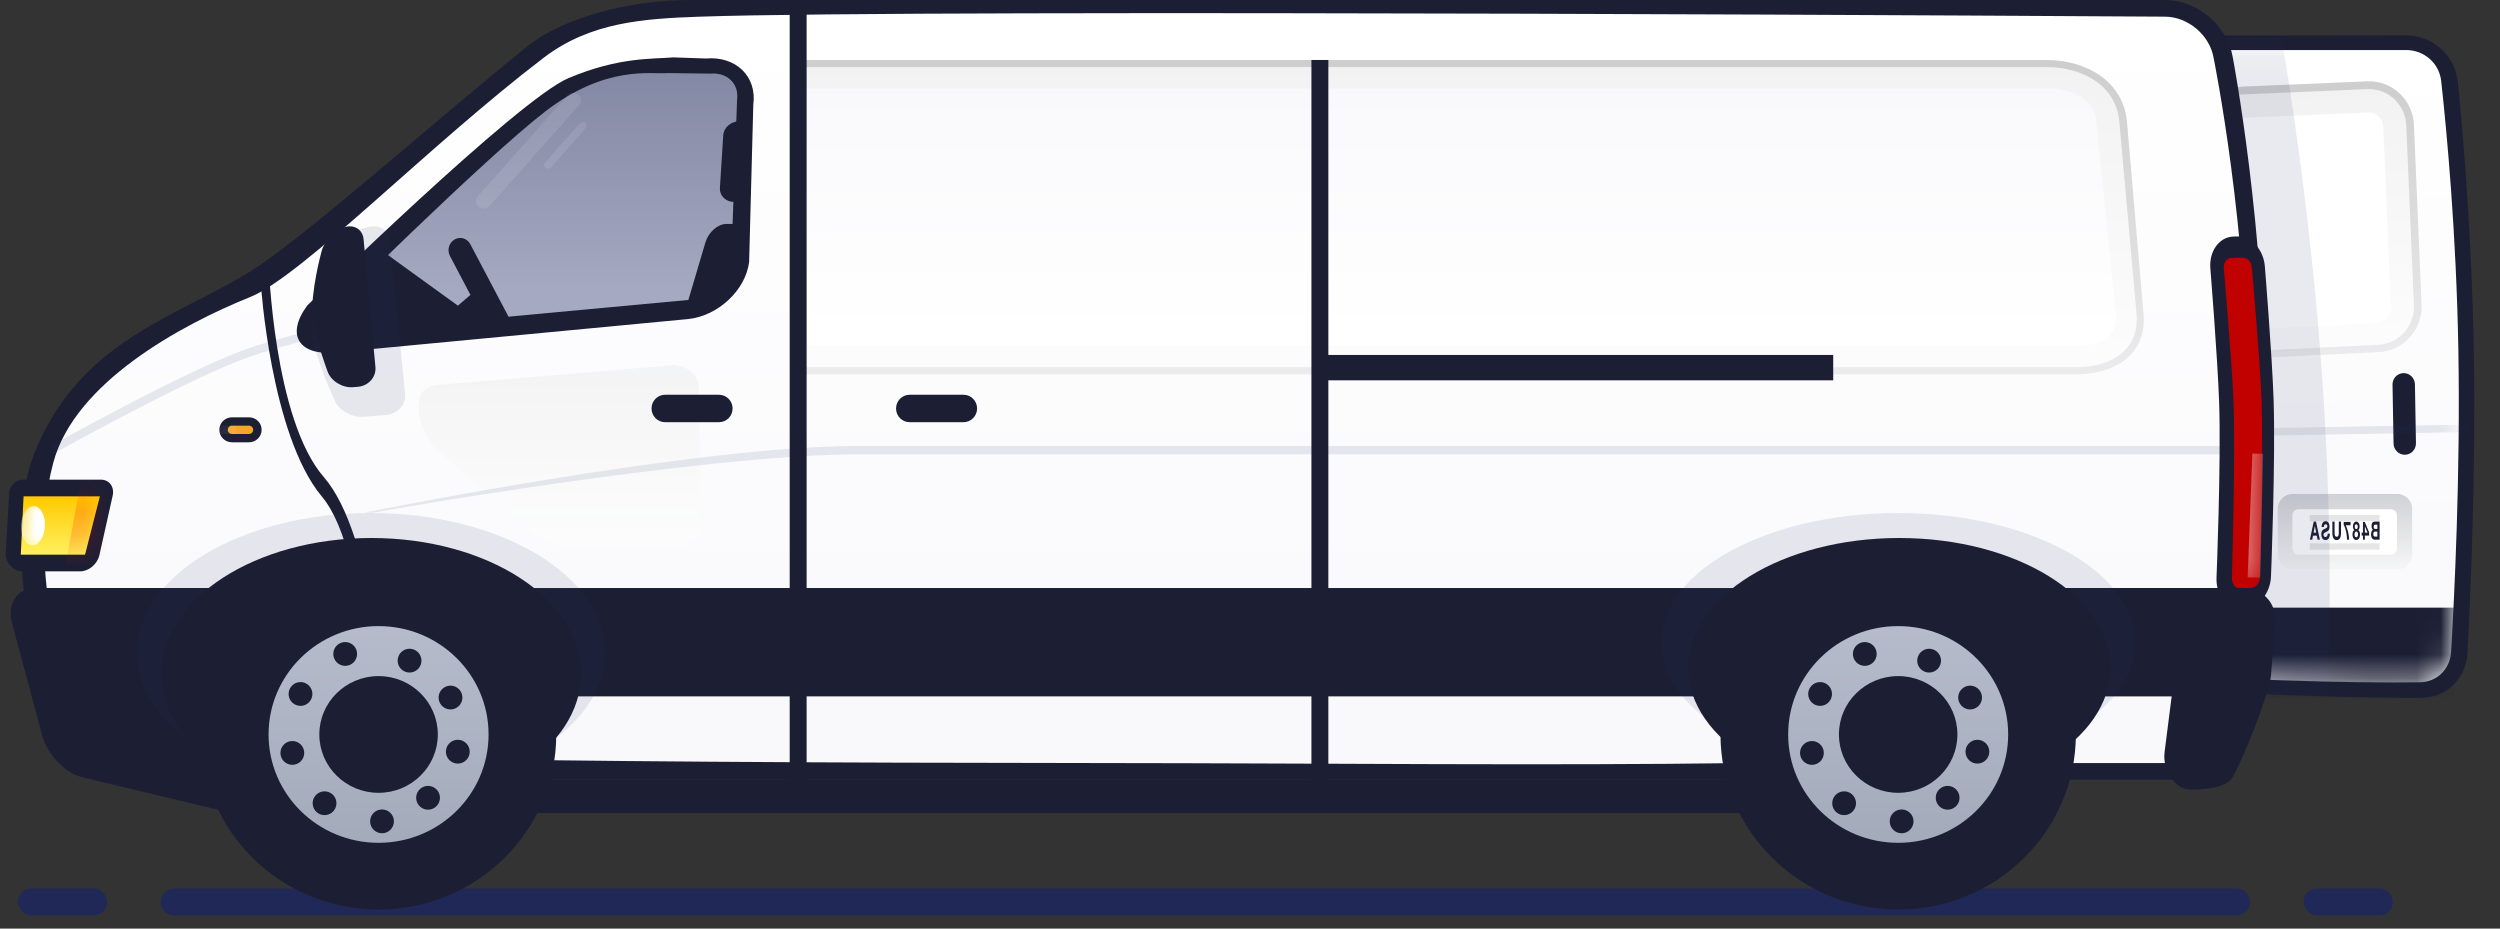 <svg width="105" height="39" viewBox="0 0 105 39" fill="none" xmlns="http://www.w3.org/2000/svg">
<rect x="0" y="0" width="105" height="39" fill="#333333" stroke="none"/>
<path fill-rule="evenodd" clip-rule="evenodd" d="M6.75 37.881C6.75 37.569 7.003 37.315 7.315 37.315H93.935C94.247 37.315 94.5 37.569 94.5 37.881C94.5 38.193 94.247 38.446 93.935 38.446H7.315C7.003 38.446 6.75 38.193 6.75 37.881Z" fill="#1F2857"/>
<rect x="0.75" y="37.315" width="3.75" height="1.131" rx="0.565" fill="#1F2857"/>
<rect x="96.75" y="37.315" width="3.75" height="1.131" rx="0.565" fill="#1F2857"/>
<path fill-rule="evenodd" clip-rule="evenodd" d="M91.465 3.038C91.44 2.193 92.117 1.494 92.962 1.493L101.029 1.481C102.163 1.479 103.118 2.321 103.231 3.45C103.466 5.792 103.818 9.984 103.9 14.719C103.988 19.765 103.773 24.816 103.634 27.426C103.577 28.489 102.767 29.301 101.703 29.307C101.186 29.31 100.531 29.308 99.707 29.296C97.682 29.266 95.157 29.164 93.625 29.095C92.844 29.06 92.226 28.428 92.202 27.647L91.465 3.038Z" fill="#1C1F34"/>
<path fill-rule="evenodd" clip-rule="evenodd" d="M90.804 2.875C90.791 2.452 91.13 2.102 91.554 2.102L101.063 2.102C101.814 2.102 102.448 2.656 102.53 3.404C102.758 5.465 103.165 9.756 103.251 14.702C103.342 19.896 103.082 25.095 102.945 27.387C102.902 28.096 102.359 28.642 101.649 28.655C101.069 28.665 100.234 28.668 99.047 28.652C97.024 28.625 94.501 28.53 92.968 28.465C92.186 28.433 91.566 27.8 91.542 27.018L90.804 2.875Z" fill="url(#paint0_linear_0_249)"/>
<mask id="mask0_0_249" style="mask-type:alpha" maskUnits="userSpaceOnUse" x="90" y="2" width="14" height="27">
<path fill-rule="evenodd" clip-rule="evenodd" d="M90.804 2.875C90.791 2.452 91.13 2.102 91.554 2.102L101.063 2.102C101.814 2.102 102.448 2.656 102.53 3.404C102.758 5.465 103.165 9.756 103.251 14.702C103.342 19.896 103.082 25.095 102.945 27.387C102.902 28.096 102.359 28.642 101.649 28.655C101.069 28.665 100.234 28.668 99.047 28.652C97.024 28.625 94.501 28.53 92.968 28.465C92.186 28.433 91.566 27.8 91.542 27.018L90.804 2.875Z" fill="white"/>
</mask>
<g mask="url(#mask0_0_249)">
<path fill-rule="evenodd" clip-rule="evenodd" d="M93.476 25.521H103.085V26.473H93.476V25.521Z" fill="#1C1F34"/>
<path fill-rule="evenodd" clip-rule="evenodd" d="M93.471 25.838H103.08V29.33H93.471V25.838Z" fill="#1C1F34"/>
<path fill-rule="evenodd" clip-rule="evenodd" d="M100.948 15.671C101.208 15.667 101.422 15.878 101.427 16.14L101.47 18.615C101.474 18.878 101.269 19.095 101.008 19.1C100.748 19.104 100.534 18.893 100.529 18.631L100.486 16.156C100.481 15.893 100.686 15.676 100.948 15.671Z" fill="#1C1F34"/>
<path opacity="0.1" fill-rule="evenodd" clip-rule="evenodd" d="M85.565 18.146L103.75 17.828L103.756 18.146L85.57 18.463L85.565 18.146Z" fill="#242D5F"/>
<path fill-rule="evenodd" clip-rule="evenodd" d="M95.664 21.379C95.664 21.029 95.944 20.744 96.29 20.744H100.683C101.029 20.744 101.309 21.026 101.309 21.379V23.284C101.309 23.634 101.029 23.919 100.683 23.919H96.29C95.944 23.919 95.664 23.637 95.664 23.284V21.379Z" fill="white"/>
<path fill-rule="evenodd" clip-rule="evenodd" d="M95.664 21.379C95.664 21.029 95.944 20.744 96.29 20.744H100.683C101.029 20.744 101.309 21.026 101.309 21.379V23.284C101.309 23.634 101.029 23.919 100.683 23.919H96.29C95.944 23.919 95.664 23.637 95.664 23.284V21.379Z" fill="url(#paint1_linear_0_249)" fill-opacity="0.2"/>
<path fill-rule="evenodd" clip-rule="evenodd" d="M96.28 21.647C96.28 21.505 96.393 21.39 96.529 21.39H100.422C100.559 21.39 100.671 21.504 100.671 21.647V23.038C100.671 23.18 100.558 23.295 100.422 23.295H96.529C96.392 23.295 96.28 23.181 96.28 23.038V21.647Z" fill="white"/>
<path opacity="0.1" fill-rule="evenodd" clip-rule="evenodd" d="M97.012 21.628H99.939V21.895H97.012V21.628Z" fill="black"/>
<path opacity="0.1" fill-rule="evenodd" clip-rule="evenodd" d="M97.012 22.819H99.939V23.086H97.012V22.819Z" fill="black"/>
<path fill-rule="evenodd" clip-rule="evenodd" d="M99.849 22.214V22.037H99.76C99.752 22.037 99.744 22.038 99.736 22.041C99.728 22.043 99.722 22.047 99.716 22.054C99.71 22.06 99.705 22.069 99.701 22.081C99.698 22.092 99.696 22.106 99.696 22.124C99.696 22.156 99.701 22.179 99.712 22.193C99.723 22.207 99.737 22.214 99.753 22.214H99.849ZM99.943 21.907V22.666H99.735C99.716 22.666 99.698 22.662 99.679 22.653C99.661 22.645 99.645 22.631 99.631 22.614C99.617 22.596 99.605 22.573 99.597 22.545C99.588 22.517 99.584 22.484 99.584 22.446C99.584 22.398 99.591 22.358 99.604 22.324C99.617 22.291 99.636 22.267 99.663 22.254C99.644 22.237 99.629 22.216 99.619 22.191C99.61 22.166 99.605 22.134 99.605 22.095C99.605 22.06 99.608 22.03 99.615 22.006C99.621 21.982 99.63 21.963 99.642 21.948C99.654 21.934 99.669 21.923 99.686 21.917C99.702 21.91 99.721 21.907 99.741 21.907H99.943ZM99.849 22.536V22.328H99.746C99.726 22.328 99.709 22.336 99.697 22.353C99.685 22.37 99.678 22.397 99.678 22.436C99.678 22.456 99.68 22.473 99.684 22.485C99.688 22.498 99.693 22.508 99.699 22.515C99.706 22.523 99.713 22.528 99.722 22.531C99.73 22.535 99.739 22.536 99.748 22.536H99.849ZM99.325 22.111V22.369H99.436L99.327 22.111H99.325ZM99.325 22.494V22.666H99.244V22.494H99.189V22.369H99.244V21.922H99.32L99.503 22.356V22.494H99.325ZM99.026 22.124C99.026 22.107 99.025 22.092 99.021 22.079C99.018 22.067 99.013 22.056 99.007 22.048C99.001 22.039 98.994 22.032 98.986 22.028C98.978 22.023 98.97 22.021 98.962 22.021C98.949 22.021 98.938 22.025 98.93 22.032C98.922 22.039 98.915 22.048 98.911 22.058C98.906 22.069 98.903 22.08 98.901 22.092C98.9 22.103 98.899 22.114 98.899 22.124C98.899 22.156 98.905 22.18 98.917 22.197C98.929 22.213 98.944 22.222 98.962 22.222C98.979 22.222 98.994 22.213 99.007 22.197C99.02 22.18 99.026 22.156 99.026 22.124ZM99.103 22.11C99.103 22.147 99.098 22.179 99.088 22.207C99.078 22.235 99.062 22.253 99.042 22.263V22.265C99.067 22.276 99.086 22.297 99.1 22.329C99.114 22.361 99.121 22.401 99.121 22.448C99.121 22.488 99.116 22.523 99.107 22.552C99.098 22.581 99.086 22.605 99.071 22.624C99.056 22.643 99.039 22.657 99.02 22.666C99.001 22.675 98.982 22.68 98.961 22.68C98.942 22.68 98.923 22.675 98.904 22.665C98.885 22.656 98.868 22.641 98.854 22.622C98.839 22.603 98.827 22.579 98.818 22.55C98.809 22.521 98.804 22.487 98.804 22.447C98.804 22.4 98.811 22.361 98.825 22.328C98.838 22.296 98.858 22.275 98.883 22.265V22.263C98.863 22.251 98.847 22.231 98.837 22.204C98.827 22.176 98.822 22.144 98.822 22.107C98.822 22.089 98.824 22.068 98.829 22.045C98.834 22.022 98.842 22 98.853 21.98C98.864 21.96 98.878 21.943 98.896 21.929C98.914 21.914 98.936 21.907 98.962 21.907C98.979 21.907 98.996 21.912 99.013 21.92C99.03 21.929 99.045 21.941 99.058 21.958C99.072 21.975 99.082 21.997 99.091 22.022C99.099 22.048 99.103 22.077 99.103 22.11ZM99.036 22.441C99.036 22.402 99.028 22.373 99.014 22.353C99 22.333 98.982 22.323 98.961 22.323C98.951 22.323 98.942 22.326 98.934 22.331C98.925 22.337 98.917 22.345 98.911 22.356C98.904 22.366 98.899 22.379 98.895 22.393C98.891 22.408 98.889 22.424 98.889 22.442C98.889 22.46 98.891 22.477 98.895 22.493C98.898 22.508 98.904 22.522 98.91 22.532C98.917 22.544 98.924 22.552 98.933 22.558C98.942 22.564 98.951 22.567 98.961 22.567C98.971 22.567 98.981 22.564 98.99 22.558C98.999 22.552 99.007 22.544 99.014 22.532C99.02 22.522 99.026 22.508 99.03 22.493C99.034 22.477 99.036 22.46 99.036 22.441ZM98.436 22.052V21.922H98.723V22.062H98.524C98.564 22.148 98.596 22.242 98.621 22.345C98.645 22.448 98.66 22.555 98.665 22.666H98.574C98.573 22.616 98.57 22.563 98.564 22.505C98.558 22.448 98.549 22.391 98.537 22.335C98.526 22.279 98.512 22.227 98.495 22.177C98.478 22.128 98.458 22.086 98.436 22.052ZM97.959 22.379V21.907H98.053V22.379C98.053 22.436 98.059 22.477 98.072 22.504C98.085 22.53 98.108 22.544 98.141 22.544C98.16 22.544 98.176 22.539 98.187 22.529C98.199 22.52 98.207 22.507 98.214 22.492C98.22 22.477 98.225 22.459 98.227 22.44C98.228 22.42 98.229 22.399 98.229 22.379V21.907H98.323V22.379C98.323 22.482 98.308 22.559 98.276 22.608C98.244 22.658 98.199 22.683 98.141 22.683C98.084 22.683 98.04 22.658 98.007 22.608C97.975 22.558 97.959 22.482 97.959 22.379ZM97.764 22.414H97.855C97.855 22.461 97.85 22.501 97.84 22.535C97.83 22.569 97.817 22.597 97.8 22.619C97.783 22.641 97.763 22.657 97.741 22.667C97.719 22.678 97.696 22.683 97.673 22.683C97.644 22.683 97.618 22.677 97.596 22.665C97.573 22.653 97.555 22.636 97.54 22.614C97.525 22.593 97.514 22.567 97.506 22.537C97.499 22.508 97.495 22.475 97.495 22.441C97.495 22.398 97.5 22.363 97.51 22.336C97.52 22.309 97.532 22.287 97.546 22.271C97.56 22.254 97.574 22.242 97.588 22.235C97.603 22.228 97.614 22.223 97.622 22.22C97.648 22.208 97.67 22.198 97.687 22.19C97.703 22.182 97.716 22.174 97.726 22.166C97.735 22.159 97.741 22.15 97.745 22.141C97.748 22.132 97.749 22.12 97.749 22.105C97.749 22.089 97.747 22.075 97.743 22.065C97.739 22.054 97.734 22.045 97.728 22.038C97.722 22.031 97.715 22.026 97.707 22.023C97.7 22.02 97.692 22.019 97.685 22.019C97.673 22.019 97.662 22.021 97.653 22.024C97.643 22.028 97.634 22.034 97.626 22.042C97.619 22.051 97.613 22.062 97.608 22.077C97.604 22.092 97.601 22.111 97.6 22.134H97.509C97.509 22.09 97.514 22.052 97.523 22.021C97.532 21.991 97.545 21.965 97.561 21.946C97.577 21.926 97.596 21.911 97.616 21.903C97.637 21.894 97.658 21.889 97.68 21.889C97.7 21.889 97.719 21.894 97.738 21.903C97.757 21.912 97.774 21.927 97.79 21.946C97.805 21.965 97.817 21.989 97.826 22.017C97.836 22.046 97.84 22.08 97.84 22.119C97.84 22.153 97.837 22.183 97.829 22.207C97.822 22.232 97.812 22.252 97.8 22.268C97.788 22.285 97.775 22.298 97.76 22.308C97.744 22.319 97.729 22.327 97.713 22.334C97.697 22.342 97.682 22.349 97.667 22.356C97.651 22.362 97.638 22.369 97.626 22.378C97.614 22.386 97.604 22.397 97.597 22.41C97.59 22.423 97.586 22.439 97.586 22.46C97.586 22.479 97.589 22.495 97.594 22.507C97.6 22.519 97.607 22.529 97.615 22.536C97.624 22.543 97.632 22.548 97.642 22.551C97.652 22.553 97.661 22.554 97.669 22.554C97.681 22.554 97.693 22.552 97.705 22.546C97.717 22.541 97.727 22.533 97.735 22.522C97.744 22.511 97.751 22.497 97.756 22.479C97.761 22.461 97.764 22.44 97.764 22.414ZM97.281 22.373L97.225 22.094H97.224L97.17 22.373H97.281ZM97.272 21.907L97.434 22.666H97.339L97.306 22.497H97.146L97.114 22.666H97.016L97.176 21.907H97.272Z" fill="#1C1F34"/>
<g opacity="0.5">
<path fill-rule="evenodd" clip-rule="evenodd" d="M92.375 5.623C92.33 4.572 93.133 3.683 94.171 3.639L99.424 3.416C100.461 3.372 101.338 4.19 101.383 5.237L101.707 12.792C101.752 13.842 100.95 14.734 99.912 14.785L94.66 15.041C93.623 15.092 92.746 14.28 92.701 13.229L92.375 5.623Z" fill="url(#paint2_linear_0_249)"/>
<path fill-rule="evenodd" clip-rule="evenodd" d="M92.375 5.623C92.33 4.572 93.133 3.683 94.171 3.639L99.424 3.416C100.461 3.372 101.338 4.19 101.383 5.237L101.707 12.792C101.752 13.842 100.95 14.734 99.912 14.785L94.66 15.041C93.623 15.092 92.746 14.28 92.701 13.229L92.375 5.623Z" fill="url(#paint3_linear_0_249)" fill-opacity="0.3"/>
</g>
<path fill-rule="evenodd" clip-rule="evenodd" d="M92.676 5.619C92.639 4.743 93.309 4.004 94.176 3.967L99.426 3.743C100.292 3.706 101.024 4.388 101.062 5.259L101.385 12.821C101.422 13.695 100.752 14.438 99.886 14.48L94.636 14.738C93.771 14.78 93.039 14.107 93.001 13.23L92.676 5.619Z" fill="white"/>
<path fill-rule="evenodd" clip-rule="evenodd" d="M92.676 5.619C92.639 4.743 93.309 4.004 94.176 3.967L99.426 3.743C100.292 3.706 101.024 4.388 101.062 5.259L101.385 12.821C101.422 13.695 100.752 14.438 99.886 14.48L94.636 14.738C93.771 14.78 93.039 14.107 93.001 13.23L92.676 5.619Z" fill="url(#paint4_linear_0_249)" fill-opacity="0.05"/>
<path fill-rule="evenodd" clip-rule="evenodd" d="M93.579 5.609C93.564 5.26 93.832 4.965 94.177 4.95L99.445 4.723C99.79 4.708 100.082 4.98 100.097 5.332L100.418 12.899C100.432 13.251 100.164 13.549 99.82 13.566L94.553 13.829C94.208 13.846 93.916 13.575 93.901 13.229L93.579 5.609Z" fill="white"/>
<path opacity="0.1" fill-rule="evenodd" clip-rule="evenodd" d="M92.85 29.122L97.724 29.239C97.724 29.239 98.113 23.82 97.504 15.464C96.896 7.109 95.599 0.298 95.599 0.298L91.62 0.568L92.85 29.122Z" fill="#242D5F"/>
</g>
<path fill-rule="evenodd" clip-rule="evenodd" d="M95.038 29.292C95.038 29.292 95.149 25.494 95.149 17.535C95.149 9.575 93.778 2.416 93.778 2.416C93.559 1.082 92.289 1.58928e-06 90.939 1.58867e-06C90.939 1.58867e-06 37.479 -1.98674e-06 28.95 1.59002e-06C26.498 2.61841e-06 23.662 0.719 22.149 1.944C17.969 5.328 12.747 10.004 10.53 11.388C7.391 13.346 3.334 14.282 1.425 19.075C0.298 21.907 0.918 28.691 3.263 30.375C3.879 30.817 5.063 32.353 14.957 32.427C14.97 32.603 15.12 32.749 15.302 32.749H92.388C92.576 32.749 92.734 32.593 92.734 32.401V31.66C93.852 31.383 94.834 30.422 95.038 29.292Z" fill="#1C1F34"/>
<path fill-rule="evenodd" clip-rule="evenodd" d="M10.96 32.748H80.619V34.149H10.96V32.748Z" fill="#1C1F34"/>
<path fill-rule="evenodd" clip-rule="evenodd" d="M94.328 29.292C94.328 29.292 94.438 25.495 94.438 17.535C94.438 9.575 92.97 2.423 92.97 2.423C92.805 1.472 91.891 0.7 90.925 0.7C90.925 0.7 39.014 0.367 29.4 0.7C27.009 0.783 24.798 0.931 22.838 2.423C18.021 6.093 12.685 11.597 10.505 12.476C7.603 13.646 3.14 16.065 2.238 19.433C0.891 24.457 3.449 30.932 3.541 30.998C4.691 31.824 23.063 32.031 46.07 32.048C55.914 32.056 64.975 32.161 73.176 32.048H92.375C92.564 32.048 92.721 31.893 92.721 31.701V31.392C93.528 30.963 94.167 30.18 94.328 29.292Z" fill="url(#paint5_linear_0_249)"/>
<path opacity="0.1" fill-rule="evenodd" clip-rule="evenodd" d="M2.149 18.716C2.149 18.716 7.238 15.875 9.954 14.807C11.977 14.011 16.366 13.124 16.366 13.124L16.48 13.456C16.48 13.456 12.078 14.347 10.049 15.146C7.339 16.211 2.263 19.047 2.263 19.047L2.149 18.716Z" fill="#242D5F"/>
<path fill-rule="evenodd" clip-rule="evenodd" d="M17.605 16.808L17.588 17.078C17.55 17.688 17.937 18.542 18.448 18.984L22.325 22.33C22.735 22.684 23.55 22.971 24.151 22.971H28.33C28.928 22.971 29.409 22.576 29.404 22.086L29.352 16.241C29.347 15.752 28.858 15.349 28.263 15.339L18.46 16.16C18.011 16.153 17.628 16.443 17.605 16.808Z" fill="white"/>
<path fill-rule="evenodd" clip-rule="evenodd" d="M17.605 16.808L17.588 17.078C17.55 17.688 17.937 18.542 18.448 18.984L22.325 22.33C22.735 22.684 23.55 22.971 24.151 22.971H28.33C28.928 22.971 29.409 22.576 29.404 22.086L29.352 16.241C29.347 15.752 28.858 15.349 28.263 15.339L18.46 16.16C18.011 16.153 17.628 16.443 17.605 16.808Z" fill="url(#paint6_linear_0_249)" fill-opacity="0.05"/>
<path opacity="0.1" fill-rule="evenodd" clip-rule="evenodd" d="M15.303 21.532C15.303 21.532 29.101 18.731 36 18.731C55.519 18.731 94.557 18.731 94.557 18.731V19.081C94.557 19.081 55.761 19.081 36.181 19.081C29.343 19.081 15.667 21.532 15.667 21.532H15.303Z" fill="#242D5F"/>
<path opacity="0.2" fill-rule="evenodd" clip-rule="evenodd" d="M19.49 26.097H75.288V27.497H19.49V26.097Z" fill="black"/>
<rect x="13.448" y="24.697" width="63.261" height="4.551" fill="#1C1F34"/>
<path fill-rule="evenodd" clip-rule="evenodd" d="M13.518 20.854C11.361 18.273 10.951 11.876 10.951 11.876L11.283 11.051C11.283 11.051 11.486 17.606 13.601 20.038C15.716 22.471 16.123 29.612 16.123 29.612L15.413 31.893C15.413 31.893 15.674 23.434 13.518 20.854Z" fill="#1C1F34"/>
<path fill-rule="evenodd" clip-rule="evenodd" d="M27.364 17.156C27.364 17.474 27.62 17.732 27.934 17.732H30.199C30.514 17.732 30.769 17.476 30.769 17.156C30.769 16.838 30.513 16.58 30.199 16.58H27.934C27.619 16.58 27.364 16.836 27.364 17.156Z" fill="#1C1F34"/>
<path fill-rule="evenodd" clip-rule="evenodd" d="M9.212 18.052C9.212 17.762 9.452 17.527 9.745 17.527H10.456C10.75 17.527 10.989 17.76 10.989 18.052C10.989 18.342 10.749 18.577 10.456 18.577H9.745C9.451 18.577 9.212 18.344 9.212 18.052Z" fill="#1C1F34"/>
<path fill-rule="evenodd" clip-rule="evenodd" d="M9.567 18.052C9.567 17.955 9.644 17.877 9.743 17.877H10.457C10.555 17.877 10.633 17.958 10.633 18.052C10.633 18.149 10.557 18.227 10.457 18.227H9.743C9.646 18.227 9.567 18.146 9.567 18.052Z" fill="#F5A623"/>
<mask id="mask1_0_249" style="mask-type:alpha" maskUnits="userSpaceOnUse" x="9" y="17" width="2" height="2">
<path fill-rule="evenodd" clip-rule="evenodd" d="M9.567 18.052C9.567 17.955 9.644 17.877 9.743 17.877H10.457C10.555 17.877 10.633 17.958 10.633 18.052C10.633 18.149 10.557 18.227 10.457 18.227H9.743C9.646 18.227 9.567 18.146 9.567 18.052Z" fill="white"/>
</mask>
<g mask="url(#mask1_0_249)">
<path fill-rule="evenodd" clip-rule="evenodd" d="M9.212 17.877H9.923V18.227H9.212V17.877Z" fill="white"/>
</g>
<g opacity="0.5">
<path fill-rule="evenodd" clip-rule="evenodd" d="M33.556 2.519H85.936C87.651 2.519 89.17 3.435 89.329 5.084L90.025 13.157C90.184 14.807 88.923 15.722 87.207 15.722H33.555L33.556 2.519Z" fill="url(#paint7_linear_0_249)"/>
<path fill-rule="evenodd" clip-rule="evenodd" d="M33.556 2.519H85.936C87.651 2.519 89.17 3.435 89.329 5.084L90.025 13.157C90.184 14.807 88.923 15.722 87.207 15.722H33.555L33.556 2.519Z" fill="url(#paint8_linear_0_249)" fill-opacity="0.3"/>
</g>
<path fill-rule="evenodd" clip-rule="evenodd" d="M33.557 2.819H85.946C87.491 2.819 88.862 3.599 89.01 5.084L89.731 13.157C89.879 14.641 88.749 15.422 87.202 15.422H33.558L33.557 2.819Z" fill="white"/>
<path fill-rule="evenodd" clip-rule="evenodd" d="M33.557 2.819H85.946C87.491 2.819 88.862 3.599 89.01 5.084L89.731 13.157C89.879 14.641 88.749 15.422 87.202 15.422H33.558L33.557 2.819Z" fill="url(#paint9_linear_0_249)" fill-opacity="0.05"/>
<path fill-rule="evenodd" clip-rule="evenodd" d="M33.557 3.719H85.982C87.011 3.719 87.936 4.1 88.047 5.086L88.856 13.155C88.967 14.143 88.225 14.522 87.191 14.522H33.559L33.557 3.719Z" fill="url(#paint10_linear_0_249)"/>
<path fill-rule="evenodd" clip-rule="evenodd" d="M93.203 16.887C93.137 15.002 92.834 11.266 92.834 11.266C92.778 10.552 93.207 9.956 93.797 9.935L93.958 9.93C94.546 9.909 95.069 10.473 95.124 11.19C95.124 11.19 95.425 14.885 95.49 16.752C95.579 19.294 95.382 24.206 95.382 24.206C95.356 24.92 94.861 25.515 94.271 25.536L94.11 25.541C93.522 25.562 93.068 24.998 93.093 24.277C93.093 24.277 93.291 19.411 93.203 16.887Z" fill="#1C1F34"/>
<path fill-rule="evenodd" clip-rule="evenodd" d="M93.811 16.969C93.753 15.294 93.399 11.278 93.399 11.278C93.378 11.04 93.521 10.842 93.715 10.836L94.187 10.819C94.382 10.812 94.557 11 94.578 11.242C94.578 11.242 94.931 15.22 94.989 16.879C95.067 19.139 94.917 24.244 94.917 24.244C94.91 24.483 94.746 24.681 94.552 24.688L94.08 24.705C93.885 24.711 93.732 24.524 93.739 24.283C93.739 24.283 93.89 19.213 93.811 16.969Z" fill="#C10000"/>
<mask id="mask2_0_249" style="mask-type:alpha" maskUnits="userSpaceOnUse" x="93" y="10" width="3" height="15">
<path fill-rule="evenodd" clip-rule="evenodd" d="M93.811 16.969C93.753 15.294 93.399 11.278 93.399 11.278C93.378 11.04 93.521 10.842 93.715 10.836L94.187 10.819C94.382 10.812 94.557 11 94.578 11.242C94.578 11.242 94.931 15.22 94.989 16.879C95.067 19.139 94.917 24.244 94.917 24.244C94.91 24.483 94.746 24.681 94.552 24.688L94.08 24.705C93.885 24.711 93.732 24.524 93.739 24.283C93.739 24.283 93.89 19.213 93.811 16.969Z" fill="white"/>
</mask>
<g mask="url(#mask2_0_249)">
<path opacity="0.4" fill-rule="evenodd" clip-rule="evenodd" d="M94.601 19.049L95.052 19.057L94.93 24.258L94.4 24.249L94.601 19.049Z" fill="white"/>
</g>
<path fill-rule="evenodd" clip-rule="evenodd" d="M0.974 20.145H4.235C4.593 20.145 4.816 20.448 4.731 20.825L4.174 23.317C4.09 23.692 3.728 23.997 3.371 23.997H0.938C0.578 23.997 0.264 23.681 0.235 23.299L0.378 20.843C0.349 20.458 0.616 20.145 0.974 20.145Z" fill="#1C1F34"/>
<path fill-rule="evenodd" clip-rule="evenodd" d="M0.99 20.846H4.195L3.572 23.296H0.873L0.99 20.846Z" fill="url(#paint11_linear_0_249)"/>
<mask id="mask3_0_249" style="mask-type:alpha" maskUnits="userSpaceOnUse" x="0" y="20" width="5" height="4">
<path fill-rule="evenodd" clip-rule="evenodd" d="M0.99 20.846H4.195L3.572 23.296H0.873L0.99 20.846Z" fill="white"/>
</mask>
<g mask="url(#mask3_0_249)">
<ellipse cx="1.386" cy="22.08" rx="0.5" ry="0.825" transform="rotate(3 1.386 22.08)" fill="white"/>
<path opacity="0.2" fill-rule="evenodd" clip-rule="evenodd" d="M3.407 20.145H4.634V23.721H2.755L3.407 20.145Z" fill="#FF0000"/>
</g>
<path fill-rule="evenodd" clip-rule="evenodd" d="M41.038 17.156C41.038 17.474 40.782 17.732 40.468 17.732H38.204C37.889 17.732 37.634 17.476 37.634 17.156C37.634 16.838 37.89 16.58 38.204 16.58H40.468C40.783 16.58 41.038 16.836 41.038 17.156Z" fill="#1C1F34"/>
<path fill-rule="evenodd" clip-rule="evenodd" d="M76.995 14.908V15.974L55.64 15.974V14.908L76.995 14.908Z" fill="#1C1F34"/>
<path fill-rule="evenodd" clip-rule="evenodd" d="M55.08 2.519H55.791V33.277H55.08V2.519Z" fill="#1C1F34"/>
<path fill-rule="evenodd" clip-rule="evenodd" d="M33.167 0.221H33.878V32.836H33.167V0.221Z" fill="#1C1F34"/>
<path fill-rule="evenodd" clip-rule="evenodd" d="M12.907 12.828C12.907 12.828 21.755 4.169 23.882 3.278C26.009 2.387 27.382 2.487 28.275 2.41L29.654 2.457C30.909 2.347 31.799 3.214 31.639 4.397L31.463 11.016C31.304 12.197 30.161 13.264 28.909 13.4L14.169 14.798C12.56 14.973 11.98 14.08 12.907 12.828Z" fill="#1C1F34"/>
<path fill-rule="evenodd" clip-rule="evenodd" d="M13.617 13.332C13.617 13.332 20.359 6.634 22.909 4.675C25.459 2.717 27.339 3.128 28.042 3.069L29.843 3.092C30.549 3.032 31.047 3.523 30.957 4.186L30.702 11.227C30.612 11.891 29.966 12.49 29.263 12.565L14.026 13.98C13.499 14.037 13.315 13.748 13.617 13.332Z" fill="url(#paint12_linear_0_249)"/>
<path fill-rule="evenodd" clip-rule="evenodd" d="M30.376 5.685C30.397 5.36 30.695 5.096 31.043 5.096H30.855C31.203 5.096 31.485 5.361 31.485 5.685V7.892C31.485 8.217 31.206 8.481 30.857 8.481H30.827C30.48 8.481 30.216 8.216 30.236 7.892L30.376 5.685Z" fill="#1C1F34"/>
<path fill-rule="evenodd" clip-rule="evenodd" d="M30.51 9.405H30.832C31.193 9.405 31.405 9.759 31.305 10.202L30.183 12.706H28.88L29.628 10.179C29.754 9.751 30.148 9.405 30.51 9.405Z" fill="#1C1F34"/>
<path fill-rule="evenodd" clip-rule="evenodd" d="M20.48 13.755C20.611 14.004 20.907 13.748 21.143 13.61C21.381 13.472 21.465 13.504 21.335 13.257L19.753 10.256C19.622 10.008 19.327 9.921 19.091 10.059C18.853 10.197 18.769 10.508 18.899 10.754L19.759 12.386L18.687 13.303L19.162 14.133L20.392 13.587L20.48 13.755Z" fill="#1C1F34"/>
<path fill-rule="evenodd" clip-rule="evenodd" d="M12.892 13.388L15.944 10.461L19.993 13.388L13.218 14.532L12.892 13.388Z" fill="#1C1F34"/>
<path opacity="0.1" fill-rule="evenodd" clip-rule="evenodd" d="M13.128 14.101C13.005 12.852 13.787 10.709 13.787 10.709C13.928 10.283 14.43 9.827 14.909 9.692L15.434 9.543C15.913 9.408 16.336 9.655 16.38 10.101L17.015 16.561C17.059 17.004 16.688 17.395 16.19 17.434L15.283 17.505C14.783 17.543 14.23 17.236 14.053 16.822C14.053 16.822 13.214 14.975 13.128 14.101Z" fill="#242D5F"/>
<path fill-rule="evenodd" clip-rule="evenodd" d="M13.128 13.352C13.029 12.284 13.506 10.557 13.506 10.557C13.607 10.143 14.032 9.69 14.454 9.545L14.436 9.551C14.858 9.405 15.232 9.629 15.271 10.051L15.768 15.415C15.807 15.837 15.478 16.208 15.027 16.246L14.825 16.262C14.377 16.299 13.896 16 13.757 15.598C13.757 15.598 13.197 14.098 13.128 13.352Z" fill="#1C1F34"/>
<g opacity="0.1">
<path fill-rule="evenodd" clip-rule="evenodd" d="M20.062 8.253L23.833 4.005C23.948 3.876 24.151 3.859 24.29 3.969C24.428 4.078 24.444 4.274 24.332 4.401L20.561 8.649C20.446 8.778 20.242 8.795 20.104 8.685C19.966 8.575 19.949 8.38 20.062 8.253Z" fill="white"/>
<path fill-rule="evenodd" clip-rule="evenodd" d="M22.91 7.047C22.841 6.992 22.833 6.894 22.89 6.83L24.355 5.18C24.412 5.114 24.517 5.108 24.584 5.161C24.653 5.215 24.66 5.314 24.604 5.377L23.139 7.028C23.081 7.093 22.976 7.1 22.91 7.047Z" fill="white"/>
</g>
<path fill-rule="evenodd" clip-rule="evenodd" d="M0.504 26.167C0.286 25.355 0.724 24.697 1.484 24.697H12.274C13.033 24.697 13.648 25.384 13.648 26.23V33.52C13.648 34.367 13.044 34.923 12.303 34.762L3.512 32.661C2.769 32.5 1.99 31.708 1.773 30.899L0.504 26.167Z" fill="#1C1F34"/>
<ellipse opacity="0.1" cx="15.582" cy="27.411" rx="9.826" ry="5.865" fill="#242D5F"/>
<ellipse cx="15.596" cy="28.293" rx="8.811" ry="5.697" fill="#1C1F34"/>
<path fill-rule="evenodd" clip-rule="evenodd" d="M85.365 29.248C84.58 29.248 83.942 28.62 83.942 27.845V26.099C83.942 25.325 83.869 24.697 84.655 24.697H94.225C95.011 24.697 95.609 25.322 95.559 26.093L95.381 28.37C95.322 29.143 94.086 32.176 93.745 32.681C93.404 33.185 92.145 33.159 92.145 33.159C91.368 33.262 90.814 32.356 90.912 31.587L91.21 29.248H85.365Z" fill="#1C1F34"/>
<ellipse opacity="0.1" rx="9.951" ry="5.445" transform="matrix(-1 0 0 1 79.723 26.991)" fill="#242D5F"/>
<ellipse rx="8.866" ry="5.456" transform="matrix(-1 0 0 1 79.77 28.052)" fill="#1C1F34"/>
<ellipse cx="15.9" cy="30.847" rx="7.463" ry="7.352" fill="#1C1F34"/>
<ellipse cx="15.9" cy="30.847" rx="4.62" ry="4.551" fill="url(#paint13_linear_0_249)"/>
<ellipse cx="15.9" cy="30.847" rx="2.488" ry="2.451" fill="#1C1F34"/>
<circle cx="16.045" cy="34.497" r="0.5" fill="#1C1F34"/>
<circle cx="17.201" cy="27.747" r="0.5" transform="rotate(20 17.201 27.747)" fill="#1C1F34"/>
<circle cx="13.631" cy="33.736" r="0.5" transform="rotate(40 13.631 33.736)" fill="#1C1F34"/>
<circle cx="18.921" cy="29.297" r="0.5" transform="rotate(60 18.921 29.297)" fill="#1C1F34"/>
<circle cx="12.278" cy="31.623" r="0.5" transform="rotate(80 12.278 31.623)" fill="#1C1F34"/>
<circle cx="19.228" cy="31.571" r="0.5" transform="rotate(100 19.228 31.571)" fill="#1C1F34"/>
<circle cx="12.621" cy="29.147" r="0.5" transform="rotate(120 12.621 29.147)" fill="#1C1F34"/>
<circle cx="17.978" cy="33.507" r="0.5" transform="rotate(140 17.978 33.507)" fill="#1C1F34"/>
<circle cx="14.498" cy="27.466" r="0.5" transform="rotate(160 14.498 27.466)" fill="#1C1F34"/>
<ellipse cx="79.723" cy="30.847" rx="7.463" ry="7.352" fill="#1C1F34"/>
<ellipse cx="79.723" cy="30.847" rx="4.62" ry="4.551" fill="url(#paint14_linear_0_249)"/>
<ellipse cx="79.723" cy="30.847" rx="2.488" ry="2.451" fill="#1C1F34"/>
<circle cx="79.868" cy="34.497" r="0.5" fill="#1C1F34"/>
<circle cx="81.023" cy="27.747" r="0.5" transform="rotate(20 81.023 27.747)" fill="#1C1F34"/>
<circle cx="77.453" cy="33.736" r="0.5" transform="rotate(40 77.453 33.736)" fill="#1C1F34"/>
<circle cx="82.744" cy="29.297" r="0.5" transform="rotate(60 82.744 29.297)" fill="#1C1F34"/>
<circle cx="76.101" cy="31.623" r="0.5" transform="rotate(80 76.101 31.623)" fill="#1C1F34"/>
<circle cx="83.051" cy="31.571" r="0.5" transform="rotate(100 83.051 31.571)" fill="#1C1F34"/>
<circle cx="76.444" cy="29.147" r="0.5" transform="rotate(120 76.444 29.147)" fill="#1C1F34"/>
<circle cx="81.801" cy="33.507" r="0.5" transform="rotate(140 81.801 33.507)" fill="#1C1F34"/>
<circle cx="78.321" cy="27.466" r="0.5" transform="rotate(160 78.321 27.466)" fill="#1C1F34"/>
<defs>
<linearGradient id="paint0_linear_0_249" x1="90.946" y1="2.113" x2="91.4" y2="28.12" gradientUnits="userSpaceOnUse">
<stop stop-color="white"/>
<stop offset="0.98" stop-color="#F9F9FC"/>
</linearGradient>
<linearGradient id="paint1_linear_0_249" x1="101.275" y1="23.919" x2="101.275" y2="20.782" gradientUnits="userSpaceOnUse">
<stop stop-color="#1C1F34" stop-opacity="0.2"/>
<stop offset="1" stop-color="#1C1F34"/>
</linearGradient>
<linearGradient id="paint2_linear_0_249" x1="92.422" y1="3.661" x2="92.811" y2="14.816" gradientUnits="userSpaceOnUse">
<stop stop-color="#E0E0E0"/>
<stop offset="1" stop-color="#E7E7E8"/>
</linearGradient>
<linearGradient id="paint3_linear_0_249" x1="101.777" y1="14.793" x2="101.378" y2="3.348" gradientUnits="userSpaceOnUse">
<stop stop-opacity="0.2"/>
<stop offset="1"/>
</linearGradient>
<linearGradient id="paint4_linear_0_249" x1="101.444" y1="14.5" x2="101.066" y2="3.686" gradientUnits="userSpaceOnUse">
<stop stop-opacity="0.2"/>
<stop offset="1"/>
</linearGradient>
<linearGradient id="paint5_linear_0_249" x1="3.019" y1="0.552" x2="3.019" y2="31.301" gradientUnits="userSpaceOnUse">
<stop stop-color="white"/>
<stop offset="0.98" stop-color="#F9F9FC"/>
</linearGradient>
<linearGradient id="paint6_linear_0_249" x1="17.586" y1="22.971" x2="17.586" y2="15.339" gradientUnits="userSpaceOnUse">
<stop offset="0.012" stop-color="#1C1F34" stop-opacity="0.2"/>
<stop offset="1" stop-color="#1C1F34"/>
</linearGradient>
<linearGradient id="paint7_linear_0_249" x1="34.271" y1="2.519" x2="34.271" y2="15.388" gradientUnits="userSpaceOnUse">
<stop stop-color="#E0E0E0"/>
<stop offset="1" stop-color="#E7E7E8"/>
</linearGradient>
<linearGradient id="paint8_linear_0_249" x1="90.038" y1="15.722" x2="90.038" y2="2.519" gradientUnits="userSpaceOnUse">
<stop stop-opacity="0.2"/>
<stop offset="1"/>
</linearGradient>
<linearGradient id="paint9_linear_0_249" x1="89.744" y1="15.422" x2="89.744" y2="2.819" gradientUnits="userSpaceOnUse">
<stop stop-opacity="0.2"/>
<stop offset="1"/>
</linearGradient>
<linearGradient id="paint10_linear_0_249" x1="87.617" y1="14.033" x2="87.617" y2="3.719" gradientUnits="userSpaceOnUse">
<stop stop-color="white"/>
<stop offset="1" stop-color="#F9F9FC"/>
</linearGradient>
<linearGradient id="paint11_linear_0_249" x1="0.873" y1="20.846" x2="0.873" y2="23.296" gradientUnits="userSpaceOnUse">
<stop stop-color="#FFC900"/>
<stop offset="1" stop-color="#FFF15E"/>
</linearGradient>
<linearGradient id="paint12_linear_0_249" x1="14.757" y1="3.069" x2="14.757" y2="12.383" gradientUnits="userSpaceOnUse">
<stop stop-color="#8388A4"/>
<stop offset="0.987" stop-color="#A5A9C1"/>
</linearGradient>
<linearGradient id="paint13_linear_0_249" x1="20.292" y1="34.947" x2="20.292" y2="26.296" gradientUnits="userSpaceOnUse">
<stop stop-color="#A4ACBC"/>
<stop offset="0.986" stop-color="#B5BBCA"/>
</linearGradient>
<linearGradient id="paint14_linear_0_249" x1="84.114" y1="34.947" x2="84.114" y2="26.296" gradientUnits="userSpaceOnUse">
<stop stop-color="#A4ACBC"/>
<stop offset="0.986" stop-color="#B5BBCA"/>
</linearGradient>
</defs>
</svg>
